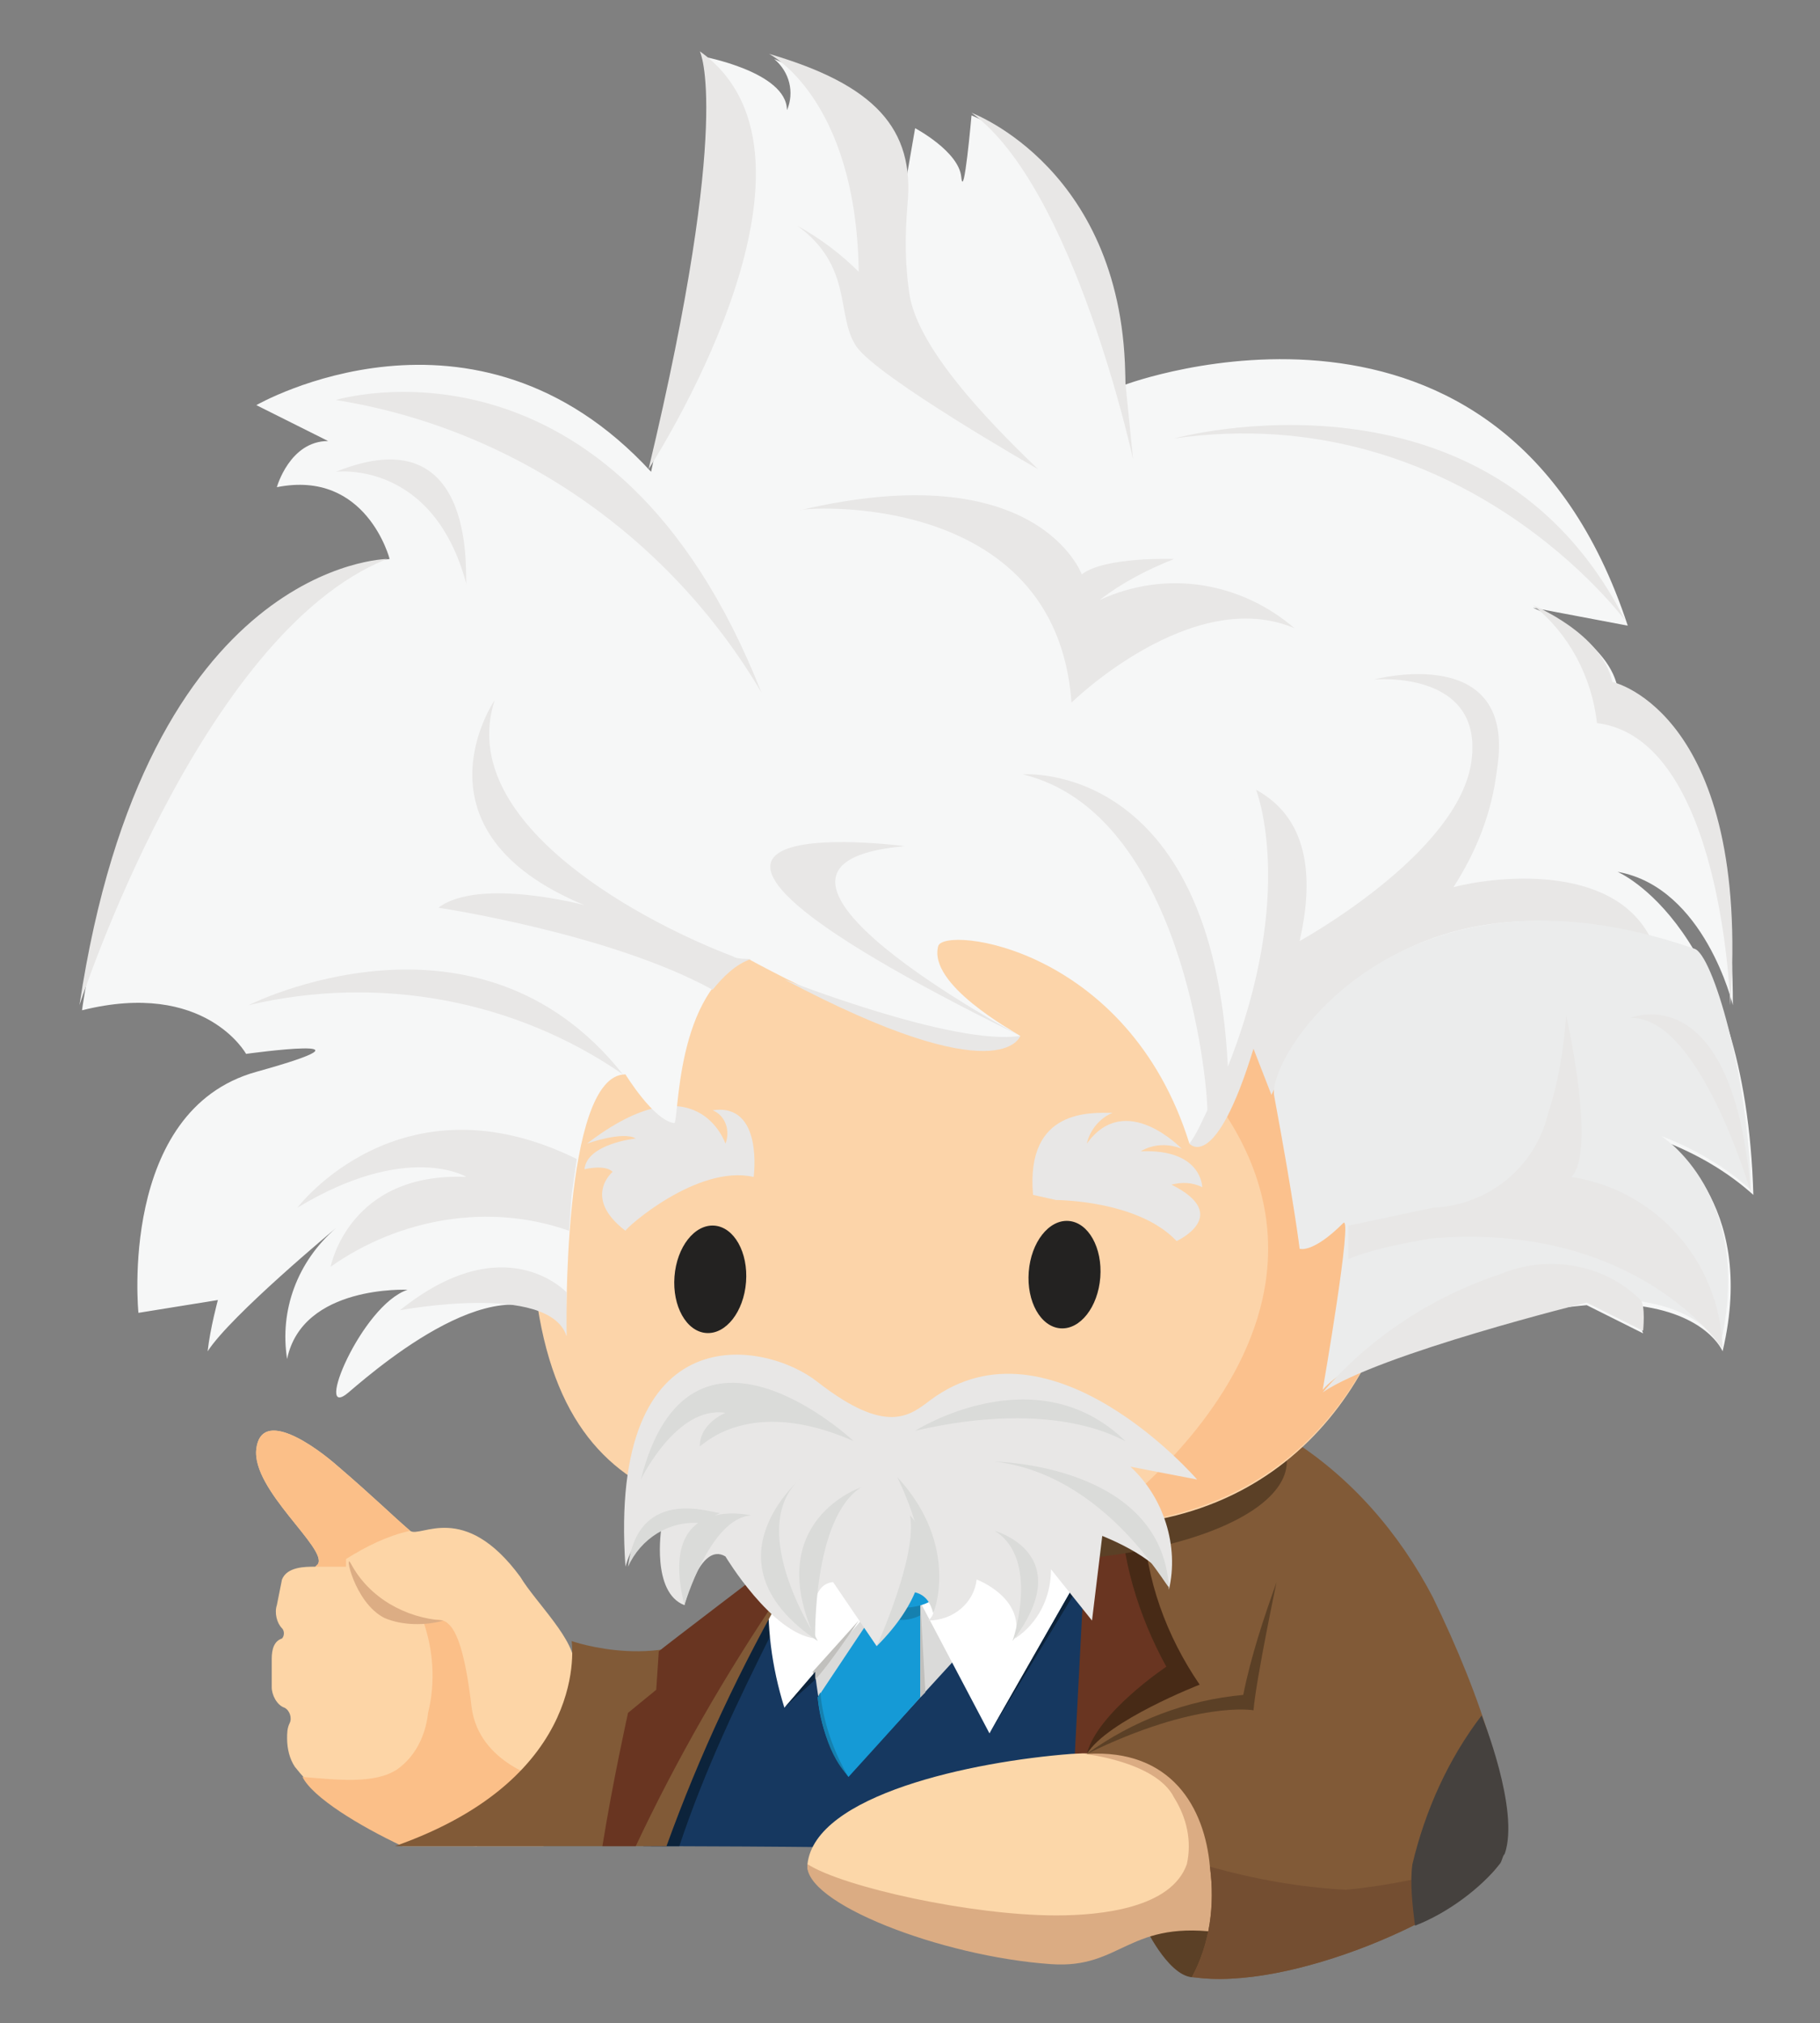 <?xml version="1.0" encoding="utf-8"?>
<!-- Generator: Adobe Illustrator 21.1.0, SVG Export Plug-In . SVG Version: 6.00 Build 0)  -->
<svg version="1.1" id="Layer_1" xmlns="http://www.w3.org/2000/svg" xmlns:xlink="http://www.w3.org/1999/xlink" x="0px" y="0px"
	 width="71px" height="78.9px" viewBox="0 0 71 78.9" enable-background="new 0 0 71 78.9" xml:space="preserve">
<rect x="0" y="0" width="71" height="78.9" fill="#808080" stroke="none"/>
<title>Artboard 1</title>
<path fill="#FDD5A6" d="M18.6,72c1.4-0.6,2.6-2.3,3.4-5.4c0.2-0.5,0.3-1.1,0.4-1.6c0.1-1-1.5-2.5-2.1-3.5c-2.2-3-3.9-1.5-4.3-1.8
	c-0.7-0.6-1.4-1.3-2.8-2.5c-0.9-0.8-3-2.3-3.2-0.7s2.8,3.9,2.4,4.5l-0.1,0.1c-0.4,0-1.1,0-1.3,0.5l-0.2,1c-0.1,0.3,0,0.7,0.2,0.9
	c0.1,0.1,0.1,0.3,0,0.4l0,0c-0.3,0.1-0.4,0.4-0.4,0.8v1.1c0,0.3,0.2,0.7,0.5,0.8c0.2,0.1,0.3,0.4,0.2,0.6s-0.1,0.4-0.1,0.6
	c0,0.4,0.1,0.8,0.3,1.1c1.1,1.4,2.7,2.5,4.4,3"/>
<path fill="#FBBF88" d="M16,59.7c-0.7-0.6-1.4-1.3-2.8-2.5c-0.9-0.8-3-2.3-3.2-0.7s2.8,3.9,2.4,4.5l-0.1,0.1h1.2c0-0.1,0-0.2,0-0.3
	C14.3,60.3,15.1,59.9,16,59.7z"/>
<path fill="#FBBF88" d="M21.2,72c0.2-0.9,0.2-1.8,0-2.6c0,0-2.5-0.6-2.8-2.8c-0.5-4.3-1.3-3.3-1.9-3.4c0.4,1.1,0.5,2.4,0.2,3.6
	c-0.1,0.9-0.5,1.7-1.2,2.2c-0.9,0.6-2.4,0.4-3.7,0.3c0.4,0.8,2.2,1.9,3.9,2.7"/>
<path fill="#815A37" d="M24.2,72l2-4.6c0,0,3.5-4.9,2.2-4.2C26,65.3,22.3,64,22.3,64s0.8,5.3-6.9,8"/>
<path fill="#DCAD84" d="M13.7,61c-0.3-0.6,0.1,1.5,1.3,2.1c0.7,0.3,1.6,0.3,2.3,0.1C15.8,63.1,14.4,62.3,13.7,61z"/>
<path fill="#163860" d="M42.2,72.8c0.3-5.9,0.4-12.1,0.4-12.1l-12.4,2c-2,2.9-3.6,6-4.8,9.3c0,0,6,0,11.2,0.1L42.2,72.8"/>
<path fill="#0C233B" d="M25.1,72l3.2-6.9l1.6-2.3l0.3,0.7c-1.4,2.8-2.7,5.5-3.7,8.5"/>
<path fill="#0C233B" d="M38.4,65.3L38.4,65.3L38.4,65.3L38.4,65.3L38.4,65.3L38.4,65.3L38.4,65.3z"/>
<path fill="#0C233B" d="M38.2,65.5L38.2,65.5L38.2,65.5L38.2,65.5L38.2,65.5L38.2,65.5L38.2,65.5z"/>
<path fill="#0C233B" d="M37.8,65.8L37.8,65.8L37.8,65.8L37.8,65.8L37.8,65.8L37.8,65.8L37.8,65.8z"/>
<path fill="#0C233B" d="M34.4,69.1L34.4,69.1L34.4,69.1L34.4,69.1L34.4,69.1L34.4,69.1L34.4,69.1z"/>
<path fill="#0C233B" d="M35.4,68.1L35.4,68.1L35.4,68.1L35.4,68.1L35.4,68.1L35.4,68.1L35.4,68.1z"/>
<path fill="#0C233B" d="M34.7,68.8L34.7,68.8L34.6,69l0,0l0,0L34.7,68.8L34.7,68.8z"/>
<path fill="#0C233B" d="M35.2,68.3L35,68.5l0,0l0,0L35.2,68.3L35.2,68.3z"/>
<path fill="#0C233B" d="M34.9,68.6L34.9,68.6L34.9,68.6L34.9,68.6L34.9,68.6L34.9,68.6z"/>
<path fill="#0C233B" d="M34.2,69.4L34.2,69.4L34.2,69.4L34.2,69.4L34.2,69.4L34.2,69.4L34.2,69.4z"/>
<path fill="#0C233B" d="M33.7,69.9L33.7,69.9L33.6,70l0,0l0,0L33.7,69.9L33.7,69.9z"/>
<path fill="#0C233B" d="M33.5,70.1L33.5,70.1L33.5,70.1L33.5,70.1L33.5,70.1L33.5,70.1z"/>
<path fill="#0C233B" d="M34,69.6L34,69.6L34,69.6L34,69.6L34,69.6L34,69.6L34,69.6z"/>
<path fill="#0C233B" d="M36.5,67L36.5,67L36.5,67L36.5,67L36.5,67L36.5,67L36.5,67z"/>
<path fill="#0C233B" d="M36.9,66.6L36.9,66.6L36.9,66.6L36.9,66.6L36.9,66.6L36.9,66.6L36.9,66.6z"/>
<path fill="#0C233B" d="M37.3,66.2L37.3,66.2L37.3,66.2L37.3,66.2L37.3,66.2L37.3,66.2L37.3,66.2z"/>
<path fill="#0C233B" d="M37,66.5L37,66.5L37,66.5L37,66.5L37,66.5L37,66.5L37,66.5z"/>
<path fill="#0C233B" d="M37.7,65.9L37.5,66l0,0l0,0L37.7,65.9L37.7,65.9L37.7,65.9z"/>
<path fill="#0C233B" d="M36.4,67.1L36.4,67.1L36.4,67.1L36.4,67.1L36.4,67.1L36.4,67.1L36.4,67.1z"/>
<path fill="#0C233B" d="M36.1,67.3L36.1,67.3L36,67.5l0,0l0,0L36.1,67.3L36.1,67.3z"/>
<path fill="#0C233B" d="M35.9,67.6L35.9,67.6L35.9,67.6L35.9,67.6L35.9,67.6L35.9,67.6z"/>
<path fill="#0C233B" d="M35.7,67.8L35.5,68l0,0l0,0L35.7,67.8L35.7,67.8L35.7,67.8z"/>
<path fill="#0C233B" d="M33.2,70.4L33.2,70.4L33.2,70.4L33.2,70.4L33.2,70.4L33.2,70.4L33.2,70.4L33.2,70.4L33.2,70.4L33.2,70.4
	L33.2,70.4L33.2,70.4L33.2,70.4L33.2,70.4L33.2,70.4z"/>
<polygon fill="#0C233B" points="33.2,70.2 33.2,70 33.2,70 33.2,70 "/>
<polygon fill="#0C233B" points="33.2,69.8 33.2,69.7 33.2,69.6 33.2,69.7 "/>
<polygon fill="#0C233B" points="33.2,69.5 33.2,69.4 33.2,69.4 33.2,69.4 "/>
<path fill="#0C233B" d="M30.3,63.8L30.3,63.8L30.3,63.8L30.3,63.8L30.3,63.8L30.3,63.8L30.3,63.8z"/>
<path fill="#0C233B" d="M30.4,64.4L30.4,64.4L30.4,64.4v0.2l0,0l0,0V64.4z"/>
<path fill="#0C233B" d="M30.4,64.1L30.4,64.1L30.4,64.1v0.2l0,0l0,0V64.1z"/>
<path fill="#0C233B" d="M30.7,65.8L30.7,65.8V66l0,0l0,0V65.8z"/>
<path fill="#0C233B" d="M30.5,64.8L30.5,64.8L30.5,64.8L30.5,64.8V65l0,0l0,0V64.8z"/>
<path fill="#0C233B" d="M30.6,65.4L30.6,65.4v0.2l0,0l0,0V65.4z"/>
<path fill="#0C233B" d="M30.6,65.1L30.6,65.1L30.6,65.1L30.6,65.1v0.2l0,0l0,0V65.1z"/>
<path fill="#0C233B" d="M30.8,66.1L30.8,66.1v0.2l0,0l0,0V66.1L30.8,66.1z"/>
<path fill="#0C233B" d="M30.9,66.4L30.9,66.4v0.2l0,0l0,0V66.4L30.9,66.4z"/>
<path fill="#0C233B" d="M31.8,68.7L31.8,68.7l0.1,0.2l0,0l0,0L31.8,68.7z"/>
<path fill="#0C233B" d="M32.2,69.3L32.2,69.3l0.1,0.2l0,0l0,0L32.2,69.3z"/>
<path fill="#0C233B" d="M31.7,68.4L31.7,68.4l0.1,0.2l0,0l0,0L31.7,68.4z"/>
<path fill="#0C233B" d="M32.9,70.2L32.9,70.2L32.9,70.2L32.9,70.2L32.9,70.2L32.9,70.2L32.9,70.2z"/>
<path fill="#0C233B" d="M32.6,69.9L32.6,69.9L32.6,69.9L32.6,69.9L32.6,69.9L32.6,69.9z"/>
<path fill="#0C233B" d="M32.4,69.6L32.4,69.6L32.4,69.6L32.4,69.6L32.4,69.6L32.4,69.6L32.4,69.6z"/>
<path fill="#0C233B" d="M32,69L32,69L32,69l0.1,0.2l0,0l0,0L32,69z"/>
<path fill="#0C233B" d="M31.3,67.4L31.3,67.4l0.1,0.2l0,0l0,0L31.3,67.4z"/>
<path fill="#0C233B" d="M31.1,67.1L31.1,67.1l0.1,0.2l0,0l0,0L31.1,67.1z"/>
<path fill="#0C233B" d="M31,66.8L31,66.8l0.1,0.2l0,0l0,0L31,66.8z"/>
<path fill="#0C233B" d="M31.4,67.8L31.4,67.8l0.1,0.2l0,0l0,0L31.4,67.8z"/>
<path fill="#0C233B" d="M31.5,68.1L31.5,68.1l0.1,0.2l0,0l0,0L31.5,68.1z"/>
<path fill="#0C233B" d="M33.1,70.4L33.1,70.4L33.1,70.4z"/>
<path fill="#DADAD9" d="M38,63.9l-4.3,4.7l-1.7-2c0,0-0.7-3.5,0-5.2l0.4-0.8l5.9,0.7L38,63.9z"/>
<path fill="#FFFFFF" d="M41.4,58.2h1.8L43,59.9l-4.4,7.7l-2.9-5.5L35,61.6l-4.4,5c-0.5-1.6-0.7-3.2-0.6-4.8c0.1-1,0-1.8,0.7-2.2
	C30.8,59.6,37.1,63.8,41.4,58.2z"/>
<path fill="#159AD6" d="M34.5,62.3l-2.6,3.9c0.1,1.1,0.5,2.2,1.2,3.1c0,0,2-2.2,2.8-3.1v-3.9L34.5,62.3z"/>
<path fill="#1580AF" d="M34.2,62.8c0.5,0.4,1.1,0.5,1.7,0.2v-0.5l-1.4-0.1L34.2,62.8z"/>
<path fill="#815A37" d="M24.2,72c1.2-3.5,3.6-8.8,6-11.2l0.6,0.9C28.9,65,27.3,68.4,26,72H24.2z"/>
<polygon fill="#C1C0BD" points="35.9,62.4 36.1,66 35.9,66.2 "/>
<path fill="#815A37" d="M43.1,57.9c0,0,7-2,7.3-1.8c0.3,5.7,1.3,11.3,3,16.7H41.9C42.4,65.9,43.1,57.9,43.1,57.9z"/>
<path fill="#472A16" d="M43.1,59.5l1.5-0.2c0.1,2.3,0.9,4.5,2.2,6.4c0,0-3.6,1.4-4.4,2.7l3.4-0.4c-0.5,1.6-1,3.1-1.7,4.6H42
	L43.1,59.5z"/>
<path fill="#693521" d="M42.4,59.4l1.3-1c0,2.3,0.7,4.6,1.8,6.6c0,0-2.7,1.8-3.1,3.4l3.8-0.6c-1,1.6-1.8,3.3-2.6,5h-1.9L42.4,59.4z"
	/>
<path fill="#C1C0BD" d="M31.8,65.5c0.5-0.5,1.7-2.3,1.7-2.3l-1.8,2C31.8,65.4,31.8,65.5,31.8,65.5z"/>
<polygon fill="#0C233B" points="42.3,61.5 38.6,67.6 42.2,61.3 "/>
<path fill="#1580AF" d="M31.9,66.2L32,66c0.1,1.1,0.5,2.3,1.1,3.3C33.1,69.2,32.2,68.6,31.9,66.2z"/>
<path fill="#0C233B" d="M31.8,65.5c-0.3,0.3-0.9,0.8-1.2,1.1l1.2-1.4V65.5z"/>
<path fill="#159AD6" d="M36.8,61.7c0,0.6-0.7,1-1.6,1s-1.6-0.5-1.6-1c0-0.9,0.7-1,1.6-1S36.8,60.8,36.8,61.7z"/>
<path fill="#5B4026" d="M46.7,77.1c-1,0.2-2-1.9-2-1.9l2.7-1.2C47.5,74,47.7,76.9,46.7,77.1z"/>
<path fill="#FCD7A9" d="M41.8,68.4c-3.9,0.3-10,1.6-10.3,4.3l0,0c-0.2,2.7,14.8,2,14.8,2c0.2-0.6,0.4-1.3,0.5-2
	C46.9,70.8,46.3,68.1,41.8,68.4z"/>
<polygon fill="#DBAC83" points="31.5,72.7 31.5,72.8 31.5,72.8 "/>
<path fill="#DBAC83" d="M42.3,68.4c0,0,2.8,0.3,3.5,1.7c0.5,0.8,0.7,1.7,0.5,2.6c-0.6,1.7-3.3,2-5.1,2c-3.3,0-8.3-1.1-9.7-2l0,0
	c-0.2,1.5,5.2,3.6,9.5,3.9c2.8,0.2,3-1.8,6.8-1.2c0.3-0.9,0.4-1.8,0.4-2.7C48.1,70.6,47.1,67.9,42.3,68.4z"/>
<path fill="#815A37" d="M47.2,72.8c0.2,1.5,0,3-0.7,4.3c3.8,0.6,10.5-2.4,11.9-4.3c0.1-0.1,0.2-0.3,0.2-0.4c0.6-2-0.8-6.2-2.7-10.1
	c-1.3-2.5-3.2-4.7-5.6-6.2l-1.7,10.6c-5,0.6-6.2,1.7-6.2,1.7C45.7,68.2,47,70.5,47.2,72.8z"/>
<path fill="#5B4026" d="M49.8,61.7c0,0-0.8,3.8-0.9,5c0,0-2.2-0.4-6.5,1.7c1.8-1.3,3.9-2.1,6.1-2.3C48.8,64.6,49.3,63.1,49.8,61.7z"
	/>
<path fill="#FDD5A6" d="M41.4,56.2l0.2,2.4c-1.5,2.3-4,3.5-6.7,3.4c-1.8-0.1-4.2-0.8-4.4-1.8c-0.2-0.8-0.2-1.6,0-2.4L41.4,56.2z"/>
<path fill="#CDAD87" d="M40.7,59.7c-3.5,1-7.2,0.9-10.7-0.1l0.1-1.5l10.8-1.6L40.7,59.7z"/>
<ellipse fill="#5B4026" cx="39.7" cy="57" rx="10.5" ry="3.9"/>
<path fill="#F6F7F7" d="M22.2,52.1c-2.1-3.3-7.2,1-8.6,2.2s0.5-3.4,2.3-4c0,0-4.1-0.2-4.7,2.7c-0.3-1.9,0.4-3.8,1.9-5.1
	c0,0-4.1,3.4-5,4.8c0.1-0.9,0.4-2,0.4-2l-3.1,0.5c0,0-0.8-7.9,4.6-9.4s-0.4-0.7-0.4-0.7S8,38.2,3.2,39.4c0,0,2.1-16.4,12-17.6
	c0,0-0.9-3.5-4.4-2.8c0,0,0.5-1.8,2-1.8L10,15.8c0,0,8.5-4.9,15.4,2.6c0,0,2.4-11,2.4-12.4s0.1-3-0.4-3.8c0,0,3.3,0.6,3.3,2.1
	c0.3-0.7,0.1-1.5-0.5-2c0,0,5.6,2.3,5.1,5L35.7,5c0,0,1.7,0.9,1.8,1.9s0.4-2.4,0.4-2.4s5.7,2.2,6,10.5c0,0,14.7-5.5,19.6,9.4
	l-3.7-0.7c0,0,2.9,1.2,3.3,3.1c0,0,4.5,1.2,4.5,12.4c0,0-1.1-4.6-4.5-5.2c0,0,5,2.1,5.3,12.6c-1-0.9-2.2-1.6-3.5-2.1
	c0,0,3.7,2.3,2.3,8.2c0,0-0.6-1.5-3.5-1.8l0.4,1.1l-2.2-1.1c0,0-7.1,0.6-8.9,2.7c0,0-0.3-2.8-2.5-1.4L22.2,52.1z"/>
<path fill="#FCD4A9" d="M55,47.2c-0.5,6.2-4.6,12.6-13.1,12.3c-1.8,0-3.5,0.4-5.4,0.3c-7.5-0.6-14.8,0.4-15.7-10.3
	c0-0.2-0.1-0.3-0.2-0.5c-0.5-1.4-0.7-3-0.6-4.5c0.6-7.7,9.3-13.5,19-12.7c1.7,0.1,3.4,0.5,5.1,1C51,35.1,55.5,40.9,55,47.2z"/>
<path fill="#FBC18D" d="M31.4,32.5c2.5-0.7,5-1,7.6-0.8c1.7,0.1,3.4,0.5,5.1,1c7,2.4,11.5,8.2,11,14.4c-0.2,2.8-2.2,12-12.4,12.4
	c0,0,13.8-9.3,2-19.5C40.7,36.7,36.2,34.2,31.4,32.5z"/>
<path fill="#E8E7E6" d="M29.4,45.9c0,0,0.4-2.9-1.6-2.6c0.5,0.2,0.7,0.8,0.5,1.3c0,0-1.1-3.3-5.4,0c0,0,1.4-0.5,1.9-0.2
	c0,0-1.9,0.2-2,1.2c0,0,0.8-0.2,1.1,0.1c0,0-1.2,1,0.5,2.3C24.4,47.9,27.2,45.4,29.4,45.9z"/>
<ellipse transform="matrix(7.619537e-02 -0.997 0.997 7.619537e-02 -24.153 73.707)" fill="#232221" cx="27.7" cy="49.9" rx="2.1" ry="1.4"/>
<ellipse transform="matrix(7.619537e-02 -0.997 0.997 7.619537e-02 -11.193 87.398)" fill="#232221" cx="41.6" cy="49.7" rx="2.1" ry="1.4"/>
<path fill="#E8E7E6" d="M41.2,46.8c0,0,3.2,0,4.7,1.6c0,0,2.2-1-0.2-2.2c0.4-0.1,0.8-0.1,1.2,0.1c0,0,0-1.5-2.4-1.4
	c0.5-0.3,1.1-0.3,1.6-0.1c0,0-2.2-2.3-3.7-0.2c0.1-0.5,0.5-1,1-1.2c-0.8,0-3.4-0.2-3.1,3.2L41.2,46.8z"/>
<path fill="#744E31" d="M47.2,72.8c0.2,1.5,0,3-0.7,4.3c3.8,0.6,10.5-2.4,11.9-4.3c0.1-0.1,0.2-0.3,0.2-0.4c-2,0.6-4,1.1-6.1,1.3
	C50.7,73.6,49,73.3,47.2,72.8z"/>
<path fill="#693521" d="M24.8,72c1.6-3.4,3.5-6.7,5.6-9.8c0.4-0.4,0.4-1,0-1.4c0,0-4.6,3.5-4.7,3.6l-0.1,1.5l-1.1,0.9
	c0,0-0.6,2.7-1,5.2"/>
<path fill="#E8E7E6" d="M31.9,53.9c-2-1.6-8.2-2.8-7.5,7.2c0,0,0.4-1.6,1.4-1.5c0,0-0.4,2.5,0.9,3c0,0,0.6-2.5,1.6-1.9
	c0,0,1.8,3,3.5,3.2c0,0-0.4-2.1,0.7-2.2l1.7,2.5l1.6-2.8c0,0,1.1,1.3,0.4,1.8c1,0,1.8-0.7,1.9-1.6c0,0,1.9,0.7,1.5,2.3
	c0.9-0.6,1.4-1.6,1.4-2.7l1.6,2l0.4-3.3c0,0,2.6,1,2.6,2.1c0.4-1.7-0.2-3.6-1.5-4.8l2.6,0.5c0,0-5.7-6.6-10.4-3.1
	C35.5,55.2,34.6,56,31.9,53.9z"/>
<path fill="#DADBD9" d="M38.8,57c0,0,6.5,0.1,6.8,4.9C45.5,61.9,43.1,57.5,38.8,57z"/>
<path fill="#DADBD9" d="M31.8,63.9c0,0-0.1-4.7,1.8-5.9C33.6,58,29.7,59.3,31.8,63.9z"/>
<path fill="#DADBD9" d="M39.5,64c0,0,1.1-3.2-0.7-4.3C38.8,59.7,42.1,60.6,39.5,64z"/>
<path fill="#DADBD9" d="M34.2,64.2c0,0,1.6-3.5,1.3-5.1c0.3,0.3,0.4,0.7,0.5,1.1C36.1,61.1,35.9,62.5,34.2,64.2z"/>
<path fill="#DADBD9" d="M35,57.6c0,0,1.6,3.2,0.6,4l0.1,0.5c0.4,0.1,0.6,0.4,0.7,0.8C36.4,63,37.5,60.3,35,57.6z"/>
<path fill="#DADBD9" d="M31.8,63.8c0,0-2.8-4.3-0.5-6.2c0,0-4,3.3,0.6,6.4"/>
<path fill="#DADBD9" d="M26.7,62.6c0,0,1-3.4,2.6-3.5C29.3,59.1,25.6,58.2,26.7,62.6z"/>
<path fill="#DADBD9" d="M24.5,61.1c0.5-1.1,1.6-1.8,2.8-1.7l0.8-0.4C28,59.1,24.9,57.8,24.5,61.1z"/>
<path fill="#DADBD9" d="M33.3,56.2c0,0-6.4-6-8.3,1.5c0,0,1.4-2.9,3.3-2.6c0,0-1,0.4-1,1.3C27.4,56.4,29.2,54.4,33.3,56.2z"/>
<path fill="#DADBD9" d="M35.7,55.8c0,0,4.7-3,8.2,0.4C43.8,56.2,41.3,54.5,35.7,55.8z"/>
<path fill="#F6F7F7" d="M22.1,52.1c0,0-0.2-10.2,2.3-10.2c0,0,1.1,1.8,1.9,1.9c0.2,0,0-5.2,2.9-6.4c0,0,9.2,5.1,10.6,3
	c-0.3-0.2-3.6-2-3.2-3.5c0.2-0.8,7.4,0,9.8,7.7c0.5,0.4,1.7-1.1,2.2-3.1c0.8-3.7,2.1,6.9,2.1,7.1s1-0.2,1.8-1.1s-0.4,5.7-0.7,6.4
	c1.8-1.2,3.1-1.2,3.8-6.4c0.6-4.7-2.9-11-6.8-13.6c-3.2-2.1-10.5-3.8-19.6-1.1C18.3,36,19.7,45.5,19.8,47C20,49.6,22,51.3,22.1,52.1
	z"/>
<path fill="#E8E7E6" d="M22.1,50.4c0,0-2.4-2.6-6.5,0.7c0,0,5.8-1.1,6.5,1V50.4z"/>
<path fill="#E8E7E6" d="M11.6,47.1c4.3-2.6,6.6-1.2,6.6-1.2c-4.6-0.2-5.3,3.5-5.3,3.5c2.7-1.9,6.2-2.5,9.3-1.4l0.1-1.4l0,0l0.2-1.4
	C15.6,41.8,11.6,47.1,11.6,47.1z"/>
<path fill="#E8E7E6" d="M9.7,39.2c0,0,8.9-4.5,14.6,2.7C20.1,39,14.8,38,9.7,39.2z"/>
<path fill="#E8E7E6" d="M45.8,17.1c0,0,12.3-3.4,17.6,7.1C63.4,24.2,57,15.5,45.8,17.1z"/>
<path fill="#E8E7E6" d="M67.5,39.2c0,0-0.3-10.4-5.2-11c-0.2-1.8-1.1-3.5-2.5-4.6c0,0,2.7,1.1,3.1,3C63,26.6,68.3,27.9,67.5,39.2z"
	/>
<path fill="#E8E7E6" d="M44.2,17.9c0,0-2.3-10.6-6.3-13.5c0,0,6,2.2,6,10.5L44.2,17.9z"/>
<path fill="#E8E7E6" d="M13.1,15.6c0,0,10.8-3.3,16.6,11.4C26.1,20.9,20,16.7,13.1,15.6z"/>
<path fill="#E8E7E6" d="M13.1,18.4c0,0,3.8-0.5,5.1,4.4C18.1,22.8,18.8,16.1,13.1,18.4z"/>
<path fill="#E8E7E6" d="M3.1,39.2c0,0,4.7-14.5,12-17.4C15.1,21.8,5.7,21.9,3.1,39.2z"/>
<path fill="#E8E7E6" d="M28.6,37.3c-3.2-1.2-10.9-5.1-9.3-10c0,0-3.5,5.1,3.5,8c0,0-4.1-1.1-5.7,0.1c0,0,6.7,1,10.7,3.2
	c0.4-0.5,0.9-1,1.5-1.2C29.2,37.4,28.7,37.4,28.6,37.3z"/>
<path fill="#E8E7E6" d="M39.8,40.4c0,0-12.6-6.7-4.5-7.4C35.3,33,20.9,31.1,39.8,40.4z"/>
<path fill="#E8E7E6" d="M39.8,40.4c0,0-0.7,2.3-9.2-2.2C30.6,38.2,37.2,40.8,39.8,40.4z"/>
<path fill="#E8E7E6" d="M27.3,2c0,0,1.3,2.5-2,16.3C25.3,18.3,33.2,6.2,27.3,2z"/>
<path fill="#E8E7E6" d="M41.8,27.4c0,0,4.7-4.6,8.7-2.9c-2.1-1.8-5-2.3-7.6-1.1c0.9-0.7,1.9-1.2,2.9-1.6c0,0-2.7-0.1-3.6,0.6
	c0,0-1.7-4.7-11-2.5C31.2,19.8,41.2,19,41.8,27.4z"/>
<path fill="#E8E7E6" d="M56.7,34.6c0.9-1.4,1.5-2.9,1.7-4.6c0.8-5-4.8-3.5-4.8-3.5s4.3-0.4,3.8,3.2s-6.7,7-6.7,7
	c0.5-2.2,0.5-4.7-1.7-5.9c0,0,1.6,4-1.1,10.8c-0.6-12-8-11.4-8-11.4c6.2,1.5,7.2,11.9,7.2,13.1c-0.2,0.4-0.4,0.9-0.7,1.3
	c0,0,1,1.2,2.5-3.7l0.7,1.8c4.5-9.8,14.8-6.1,14.8-6.1C62.9,33.6,58.2,34.2,56.7,34.6z"/>
<path fill="#E8E7E6" d="M40.5,18.3c-2.2-2.1-4.6-4.7-5-6.7c-0.2-1.2-0.2-2.4-0.1-3.6c0.3-3-1.3-4.7-5.4-5.9c0,0,3.4,1.7,3.5,8.5
	c-0.7-0.7-1.5-1.3-2.4-1.8c2.2,1.6,1.5,3.5,2.3,4.7S40.5,18.3,40.5,18.3z"/>
<path fill="#EBECEC" d="M66.1,37c0.7,0.2,2.1,4.9,2.2,9.4c-1-0.9-2.2-1.6-3.5-2.1c0,0,3.7,2.3,2.3,8.2c0,0-0.6-1.5-3.5-1.8l0.4,1.1
	l-2.2-1.1c0,0-8.3,1.3-10.2,3.5c0,0,1.2-6.9,0.8-6.5c-1.2,1.2-1.7,1-1.7,1s-0.2-1.7-1-6C49.5,41.1,54.6,33,66.1,37z"/>
<path fill="#E8E7E6" d="M58.5,49.7c1.9-0.8,4.1-0.4,5.5,1c0.2,0.2,0.1,1.2,0.1,1.2l-2.2-1.1c0,0-8.1,2-10.3,3.5
	C53.4,52.2,55.8,50.6,58.5,49.7z"/>
<path fill="#E8E7E6" d="M55.9,47.1c2.2-0.1,4-1.6,4.5-3.7c0.4-1.2,0.6-2.5,0.7-3.8c0,0,1.2,5.3,0.2,6.3c3.3,0.5,5.8,3.3,5.9,6.7
	c0,0-3.3-5-11.4-4.3c-1.1,0.2-2.2,0.4-3.2,0.8v-1.3L55.9,47.1z"/>
<path fill="#E8E7E6" d="M68.3,46.5c0,0-2-6.9-4.7-6.8C63.6,39.7,67.6,38,68.3,46.5z"/>
<path fill="#45413E" d="M57.8,66.9c-1.3,1.7-2.2,3.7-2.7,5.8c-0.1,0.7,0,1.6,0.1,2.4c1.3-0.5,2.6-1.5,3.3-2.4l0,0
	c0.1-0.1,0.1-0.3,0.2-0.4C59.3,70.6,57.8,66.9,57.8,66.9z"/>
</svg>